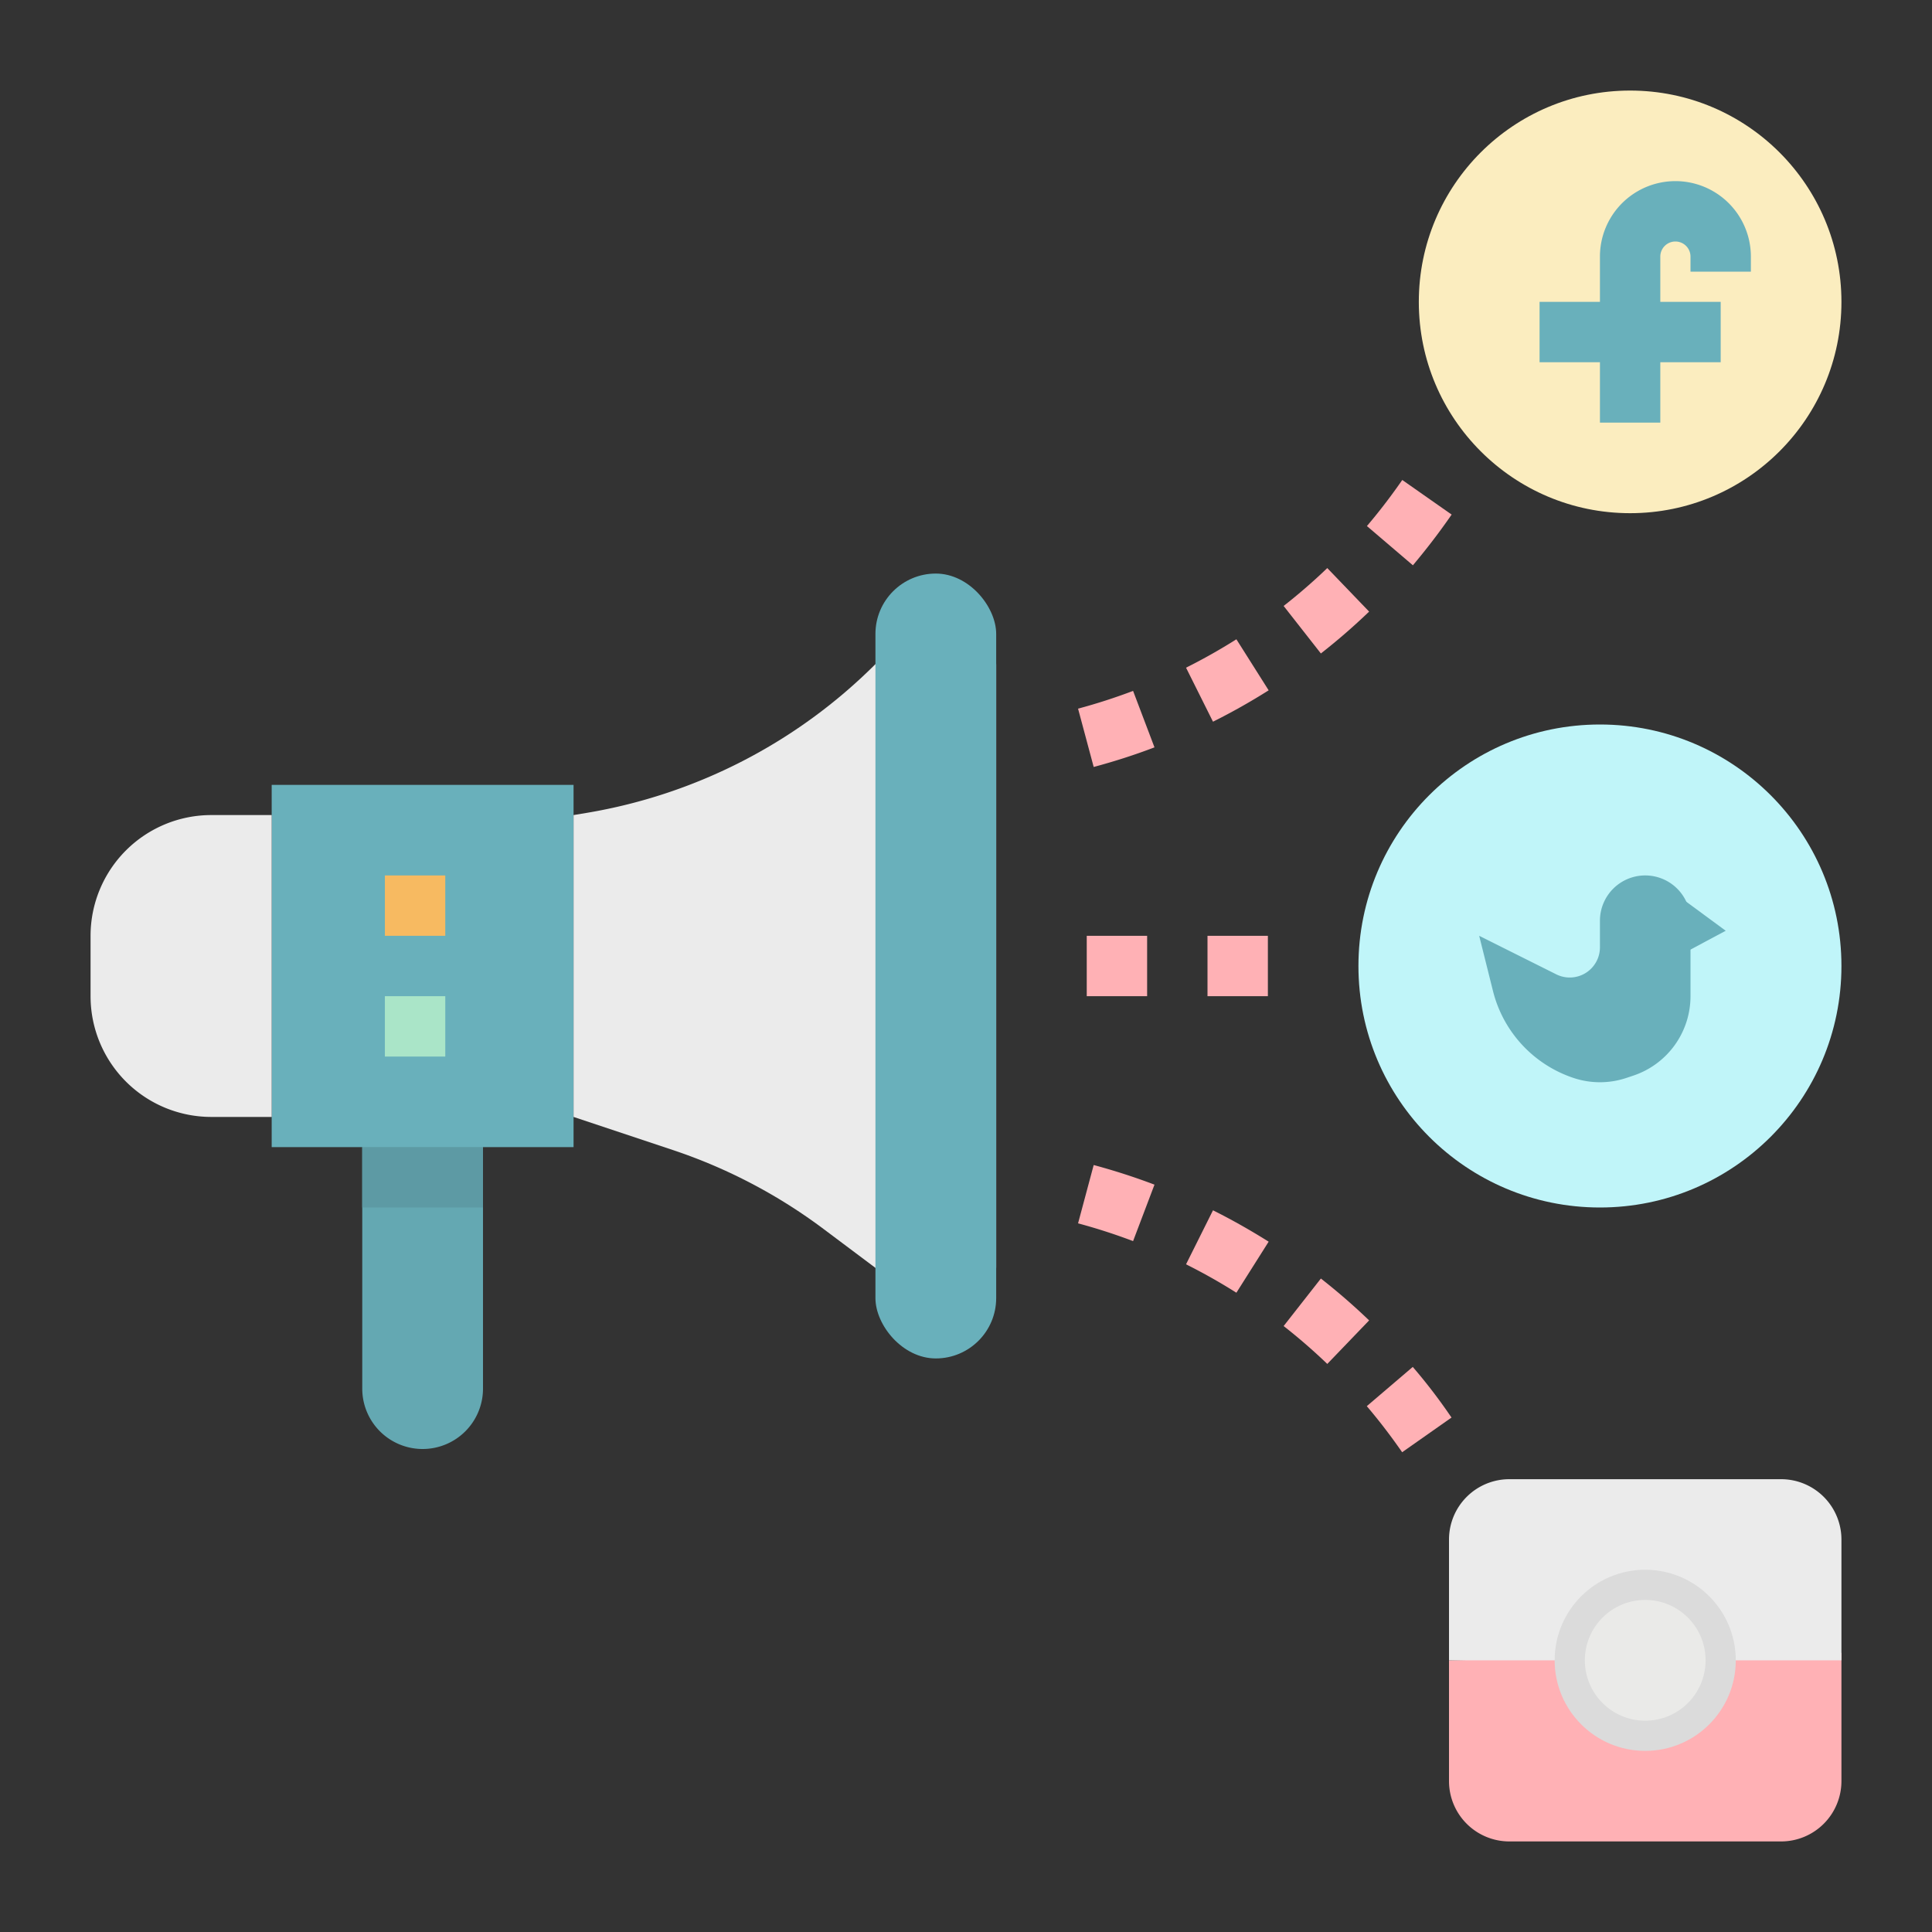 <svg xmlns="http://www.w3.org/2000/svg" viewBox="0 0 64 64"><rect x="0" y="0" width="64" height="64" fill="#333333" stroke="none"/><path fill="#ffb1b5" d="M59,61H50a2,2,0,0,1-2-2V55l13-.25V59A2,2,0,0,1,59,61Z"/><path fill="#64a8b2" d="M14,48h0a2,2,0,0,1-2-2V37h4v9A2,2,0,0,1,14,48Z"/><rect width="10" height="12" x="9" y="26" fill="#69b0bb"/><path fill="#ebebeb" d="M9 37H7a4 4 0 0 1-4-4V31a4 4 0 0 1 4-4H9zM33 42H29l-1.709-1.281a17.633 17.633 0 0 0-5.008-2.625L19 37V27l.421-.07A17.653 17.653 0 0 0 29 22h4z"/><rect width="4" height="26" x="29" y="19" fill="#69b0bb" rx="2" ry="2"/><circle cx="54" cy="10" r="7" fill="#fbedbf"/><circle cx="53" cy="32" r="8" fill="#c0f5f9"/><path fill="#69b0bb" d="M58,9V8.5a2.5,2.5,0,0,0-5,0V10H51v2h2v2h2V12h2V10H55V8.5a.5.5,0,0,1,1,0V9Z"/><path fill="#ebebeb" d="M50,49h9a2,2,0,0,1,2,2v4a0,0,0,0,1,0,0H48a0,0,0,0,1,0,0V51A2,2,0,0,1,50,49Z"/><rect width="2" height="2" x="36" y="31" fill="#ffb1b5"/><rect width="2" height="2" x="40" y="31" fill="#ffb1b5"/><path fill="#ffb1b5" d="M39.289 22.118l.893 1.789c.628-.313 1.248-.663 1.844-1.039l-1.069-1.691A19.146 19.146 0 0 1 39.289 22.118zM35.712 23.475l.518 1.932c.682-.183 1.359-.4 2.014-.65l-.709-1.87C36.942 23.111 36.329 23.31 35.712 23.475zM45.354 20.26l-1.386-1.442a19.006 19.006 0 0 1-1.446 1.255l1.234 1.574A20.89 20.89 0 0 0 45.354 20.26zM48.011 17.156l.077-.11L46.452 15.9l-.078.111c-.342.487-.709.964-1.093 1.415l1.523 1.3C47.229 18.22 47.635 17.694 48.011 17.156zM35.712 40.525c.617.165 1.23.364 1.823.588l.709-1.87c-.655-.248-1.332-.467-2.014-.65zM39.289 41.882a19.146 19.146 0 0 1 1.668.941l1.069-1.691c-.6-.376-1.216-.726-1.844-1.039zM43.756 42.353l-1.234 1.574a19.006 19.006 0 0 1 1.446 1.255l1.386-1.442A20.89 20.89 0 0 0 43.756 42.353zM46.8 45.281l-1.523 1.3c.384.451.751.928 1.094 1.416l.077.11 1.636-1.149-.076-.109C47.635 46.306 47.229 45.78 46.8 45.281z"/><rect width="2" height="2" x="12.75" y="29" fill="#f7ba61"/><rect width="2" height="2" x="12.75" y="33" fill="#aae5c8"/><path fill="#69b0bb" d="M54.5,29A1.5,1.5,0,0,0,53,30.5v.882a1,1,0,0,1-1.447.894L49,31l.457,1.828a4.078,4.078,0,0,0,2.667,2.88h0a2.764,2.764,0,0,0,1.752,0l.227-.076A2.774,2.774,0,0,0,56,33h0V30.5A1.5,1.5,0,0,0,54.5,29Z"/><polygon fill="#69b0bb" points="57.167 30.833 55.917 31.5 55.583 29.667 57.167 30.833"/><circle cx="54.5" cy="55" r="3" fill="#dbdbdb"/><circle cx="54.5" cy="55" r="2" fill="#eaeae8"/><rect width="4" height="2" x="12" y="38" fill="#5d9aa4"/></svg>